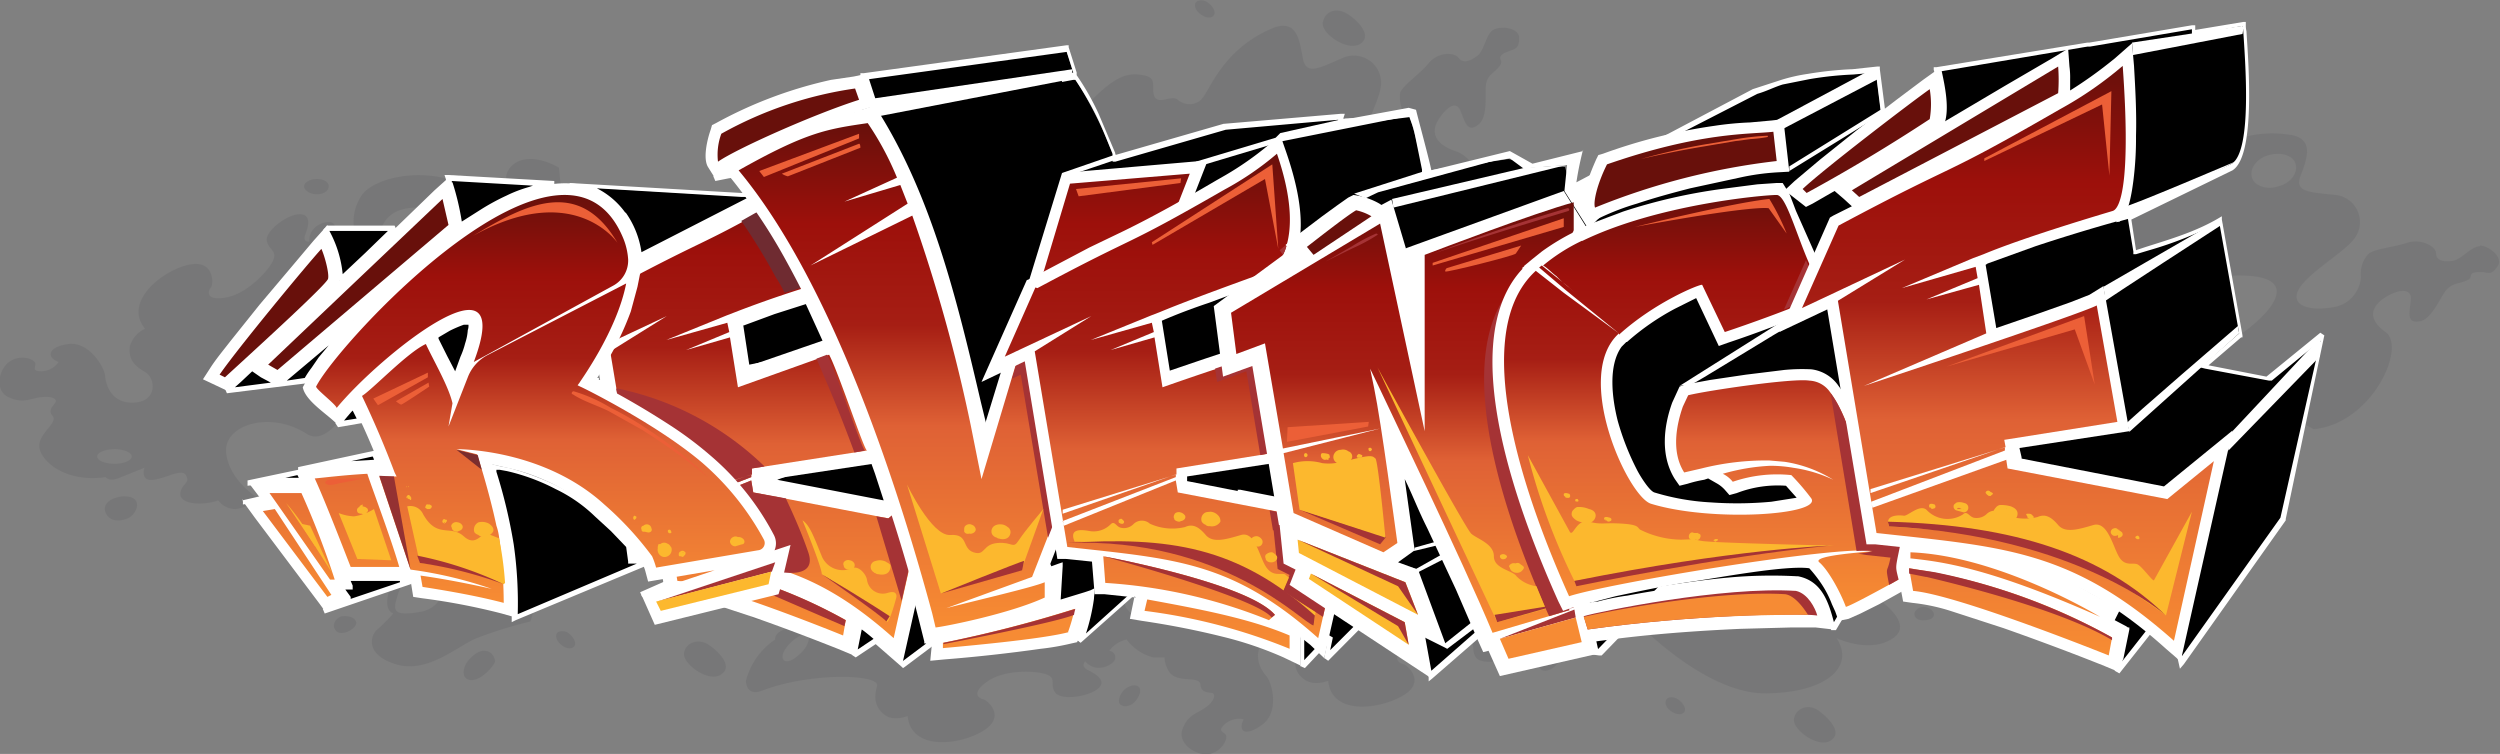 <svg xmlns="http://www.w3.org/2000/svg" xmlns:xlink="http://www.w3.org/1999/xlink" width="375.7" height="113.3"><rect width="100%" height="100%" fill="#808080" stroke="none"/><defs/><defs><linearGradient id="a" x1="174.5" x2="174.5" y1="290.9" y2="218" gradientUnits="userSpaceOnUse"><stop offset="0" stop-color="#f78c33"/><stop offset=".4" stop-color="#df6135"/><stop offset=".6" stop-color="#a61e14"/><stop offset=".8" stop-color="#9d100b"/><stop offset="1" stop-color="#68100b"/></linearGradient><linearGradient id="b" x1="138.4" x2="138.4" y1="285.6" y2="224.3" xlink:href="#a"/><linearGradient id="c" x1="206.2" x2="206.2" y1="289.4" y2="213.5" xlink:href="#a"/><linearGradient id="d" x1="238.3" x2="238.3" y1="292.5" y2="218" xlink:href="#a"/><linearGradient id="e" x1="272" x2="272" y1="290.1" y2="225.4" xlink:href="#a"/><linearGradient id="f" x1="322" x2="322" y1="286.2" y2="224.1" xlink:href="#a"/><linearGradient id="g" x1="363" x2="363" y1="293.5" y2="204.9" xlink:href="#a"/><style>.d,.f,.r,.w,.x,.y{fill-rule:evenodd}.d{fill:#fff}.f,.l{fill:#a53335}.h{fill:#fefefe}.n,.y{fill:#ec5f37}.o,.r{fill:#fcb82e}.x{fill:#f68b34}.w{fill:#68100b}</style></defs><path fill="#777778" d="M85.2 95c-.7-.3-1.8-.2-1.6.8s1.7 2 2.5 1.5 0-1.8-.9-2.3zm196.3-5.5l-26.1 4.6-9.2-.4s10.1 10.6 19.2 10.5 13.4-4 10.6-8.3c0 0 5 2.4 8.5 0s-3-6.4-3-6.4zm-6.4 21.8c1.9-1.2-.3-3.4-1.8-4.5s-3.4-.4-3.7 1.2 3.6 4.5 5.5 3.3zM252 105c-.7-.4-1.8-.3-1.7.7s1.8 2 2.6 1.5 0-1.7-.9-2.2zm-67.4-13.7a8.3 8.3 0 00-.8 1.2l.8-1.2zM51.5 92.6c-.7 0-1.9 1.2-1 2.2s3.4-.5 3-1.4-1.6-.8-2-.8zm26.1-68.2c-2.6 1.6-1.4 4.1-.1 5.1s-2.3.3-8.6-2.1-13.3-.4-14.7 2.2a7 7 0 00-1 4.7 4.6 4.6 0 01-3 .7 1.1 1.1 0 00-.1-1.4c-.7-.7-3.8.2-3.6 2.7 0 0-1.1.2-.6-1.1s.9-3.1-1-3-5.1 2.6-4.8 4 1.5 1.4 1 2.8-3.8 5.1-7.1 5.7-2.7-1.1-2.3-1.5.6-4.3-3.4-3.4-9.8 5.6-6.5 9.6a4.2 4.2 0 00-2.3 2.7c-.2 1.9.7 2.9 2.3 3.8s1.9 4.4-1.6 4.6-4.3-2.7-4.4-4-2.4-5.2-5.5-4.8-3.4 2-1.5 2.7a3.2 3.2 0 01-2.5 1.4c-1.6 0-.9-.6-1-1.2s-2.1-1.4-3.8-.3-2.4 4.4-.2 5.4 3.1.2 4.8 0 2.3.2 2.3.6-1.4 1.2-.5 2.2-2.1 2.6-2 4.6 3.7 5.5 10 4.6c0 0 .4.7 1.8.2l4-1.6s-.7 2.1 1.4 1.8 4.3-1.8 4.9-.6-.8 1.2-.9 2.7 3.1 1.9 5.7 1a3.2 3.2 0 002.6 1.3A7.7 7.7 0 0039 75s-4.4-2.5-5-6.8 6.5-6.6 12.1-3S59 46.7 59 46.7l9.7-5.9-11.8-2.4s-1.3-1.3.8-4.9 8-1.9 8-1.9c-3.4.9-3 3.2-1.3 4.3s5.2 1.6 5.2 1.6v2.7l15-9.1-.6-5.9s-3.7-2.3-6.4-.8zM204.4 6.6c1.9-1.2-.3-3.5-1.9-4.5s-3.3-.5-3.7 1.2 3.7 4.5 5.6 3.3zM372.7 37c-1.3 0-2.8 2-4.1 2.2s-2.5 0-2.5-1.1-2.3-2.3-4.4-1.6-5.2.9-5.9 1.8a4.4 4.4 0 00-1 3.3 4.9 4.9 0 01-4.4 4.6c-3.6.6-6.3-.4-4.9-2.8s6.5-5.3 8.2-7.4a4.1 4.1 0 00-2.7-6.7c-3.8-.4-6.2-.4-5.3-2.8s2.2-5.5-1.3-6.2a17 17 0 00-10 1.3c-3 1.3-4.4 2.7-5.5 2.6a2.6 2.6 0 01-2.6-1.8c-.4-1.1-2.9-.7-2.7-2.1s1.8-2.2.1-3.6-3.7-2.3-10.4-.2c0 0 2.2-2.2 0-4.3s-10.3-2.8-19 3 25.2 25.4 34.7 31.2v-.5c0-2.5 3.3-4.5 7.5-4.5 13.4 0-.3 10.7-7.8 13.1l19 10c8.7-.8 14-12.3 10.8-14.6s-1.7-4.2.1-5.3 3.9-1.4 3.7.5-.7 3.5 1.3 3.2 3.3-4.2 4.3-5 1.4-.6 2.7-1.1.1-1.2 1.7-1.3h1c.8.2 1.3.3 2.1-1s-1.5-3-2.7-3zm-30.3-9c-1.8.6-3.7-.1-4-1.4s.7-2.8 2.6-3.3 3.7.1 4 1.4-.7 2.8-2.6 3.3zm-118-23.5c-1.1.6-1.3 3.1-2.4 3.9s-2.1 1.2-2.8.3-3.1-.9-4.5.8-4 3.4-4.3 4.5a5.2 5.2 0 00.8 3.4 4.6 4.6 0 01-1.4 6.1c-2.8 2.3-5.7 2.8-5.7.1s3-7.9 3.4-10.5a4.1 4.1 0 00-5.7-4.4c-3.5 1.5-5.5 2.7-6 .1s-.8-5.8-4.2-4.7a18.1 18.1 0 00-8 6.1c-2 2.7-2.5 4.5-3.5 5.1a2.7 2.7 0 01-3.1-.3c-.9-.8-2.9.8-3.5-.5s.6-2.8-1.7-3.2-4.3-.1-9 5.1a3.1 3.1 0 00-2.2-3.8c-2.9-.8-10.3 2.8-14.9 12.1s34.5 9.5 45.6 9.7l-.3-.4c-1.2-2.1.7-5.6 4.3-7.6s7.5-2.1 8.8.1.2 3.6-1.5 5.4l19.6-4.8s-.5-3.4-3.5-4.4-3.7-2.8-2.6-4.6 2.7-3.2 3.4-1.4 1.1 3.3 2.7 2 .8-5.2 1.2-6.4 1-1.2 1.9-2.3-.6-1.1.7-2l1-.4c.8-.3 1.3-.4 1.3-1.9s-2.7-1.9-3.9-1.2zm-34.9 8.1zM181.2.2c-.6-.3-1.8-.2-1.6.8s1.8 2 2.6 1.5 0-1.8-1-2.3zM18.9 74.6c-1.3-.1-3.5.7-3.1 2.2s2 1.7 3.4 1.1 2.4-3.2-.3-3.3zm28.7-45.4c1 0 1.8-.5 1.8-1.2s-.8-1.1-1.8-1.1-1.9.5-1.9 1.1.9 1.2 1.9 1.2zM17.2 69.7c-1.4 0-2.6-.5-2.6-1.1s1.2-1.1 2.6-1.1 2.6.5 2.6 1.1-1.2 1.1-2.6 1.1zm55.6 28.1c-.7-.1-1.9.7-2.6 1.7s-.9 2.7.7 2.7 3.5-2.4 3.5-2.8-.4-1.6-1.6-1.6zM62.9 92c-4.3.7-3.7-.6-3.1-2.7s2.8-2.7 4-2.8h.9a30.4 30.4 0 00-1.9-2.5l-2-.2s-5.7 1.5-5.6 3.6 3.4 1 3.4 1-1.2 3.1.5 3.8a28.2 28.2 0 01-2.5 2.5c-.8.7-1.9 3.6 2.8 5.1s9.1-2.5 12-3.8a62.6 62.6 0 018.3-2.6l.9-2.8-14.4-3c.8 1.5-.3 4-3.3 4.4zM175 98.8h-1.7a7.3 7.3 0 01-4-2.7 4.5 4.5 0 00-2.6 1.7 1 1 0 01.9 1.1c0 .9-2.8 2.5-4.5.5 0 0-.8.7.4 1.3s2.9 1.6 1.5 2.8-5.5 1.8-6.4.6.2-2.1-1.2-2.7-6.3-.9-9 1-1.1 2.6-.6 2.7 3.5 2.5 0 4.7-10.9 3.1-11.4-2.2c0 0-2.1.9-3.5-.2s-1.6-2.5-1.1-4.3-10-2.1-17.3.7c-2.4.9-2.4-1.4-2.4-1.5a10.7 10.7 0 014.4-6.2s-.2-.8 1.1-1.4l4-1.7s-2-1-.3-2.3 4.2-1.8 3.9-3.1-1.5-.2-2.6-1.2.9-3.6 3.4-4.7a3.4 3.4 0 01.8-2.8 8.5 8.5 0 013.6-1.5s-1.3 4.9 1.4 8.4 9.2 0 10.6-6.5 22.3 4 22.3 4l11-2.7-6.7 10s0 1.9 4 2.9 7.1-4.3 7.1-4.3c-3 1.7-4.3.1-4.1-1.8h-.1c-.7-1.4.1-2.5 1.4-3a14.2 14.2 0 011.4-2l-2-1.9 10.3-2.6a11 11 0 012.1-1.4 3.3 3.3 0 01.9-2.8c1.1-1.1 3.6-1.4 3.6-1.4a10.1 10.1 0 00-.3 4.1h.4l3.8 4.6-.3 1c3 .5 7.2-2.7 8.3-7.8s22.3 4 22.3 4l11-2.7-6.7 10.1s0 1.9 4 2.9 7.1-4.4 7.1-4.4c-3.1 1.8-4.4-.1-4-2.1s2.6-5 2.6-5l-2-1.9 17.1-4.2 3.7 4.6s-1 4.3-3.9 5.1-3.9-1.9-3.7-3.5c0 0-1.8 1.4-4.6 7.5s-9.1 9.7-12 8.9a6.8 6.8 0 01-4-2.7 4.5 4.5 0 00-2.6 1.7 1.2 1.2 0 01.9 1.1c0 1-2.8 2.5-4.5.6 0 0-.8.6.4 1.2s2.9 1.6 1.5 2.8-5.5 1.8-6.3.6.1-2-1.2-2.7-6.4-.9-9.1 1-1.1 2.6-.6 2.7 3.5 2.6 0 4.7-10.8 3.1-11.3-2.2c0 0-2.1.9-3.6-.2s-1.6-2.5-1-4.3-1.9-4.4-4.5-2.1-1.1 4.9-.2 5.9 2 5.4-.6 7.3-3.7 1-2.8-.8a3.2 3.2 0 00-2.8.7c-1.2 1.1-.3 1.1.1 1.6s-.5 2.5-2.4 2.9-4.9-1.5-4.1-3.7 2.1-2.3 3.5-3.3 1.4-1.9 1.1-2.1-1.8.1-1.9-1.3-3.3-.2-4.6-1.8a4.4 4.4 0 01-.8-2.3zm57.1-.3c.7-.8 1.6-1 2.1-.5s.2 1.4-.5 2.1-1.7.9-2.1.5-.3-1.4.5-2.1zm-115.5-6.6c-.9 1-3 2-3.8.6s.2-2.6 1.6-3.1 4 .5 2.2 2.5zm52.3 11.8c.8-.7 1.7-.9 2.2-.5s.2 1.4-.5 2.2-1.7.9-2.2.5-.2-1.4.5-2.2zm-50.1-7.1c-1 1-1.5 2.1-1 2.6s1.6-.1 2.6-1.1 1.4-2.2 1-2.6-1.6.1-2.6 1.1zm170.8-5.3a1.5 1.5 0 00-1.9.8s-.2 1.3 1.7 1.1 1.3-1.6.2-1.9zm-181.3 10.1c2-1.2-.3-3.5-1.8-4.5s-3.4-.4-3.7 1.2 3.6 4.5 5.5 3.3z"/><path fill-rule="evenodd" d="M90.3 57.8h-.2l.2 1.6zm235.5 33.5l-7.6 9.6 1.2-6-2.3-1.3.8-1.5a86.3 86.3 0 00-13.6-6.8h-.6l-.5-16.2-11.7-50.3c.9-2.2.1-5.9-.4-8.2l22.7-3.7 15.8-2.7V5l7.6-1.3c.2 3.6 1.8 19.2-1.8 21.4l-15.5 7.5.9 5.4c4.4-1.4 8.8-2.6 12.9-5l3.1 17.4-5.5 4.8 9.7 1.9 8.2-6.7-6.2 27.7-15.4 21.6-1.9-8.2zm-44-7.5c-2.2 3.7-4.4 7.3-6.3 10.8-.8-3-1.7-6.8-5.4-7.5h-.1c-6.8-.4-13.7.5-20.4 1.5l-9.3 9.6-18.5-2.6-6.9 6.2-1.2-6.2-.6-10-1.1-.4-12.9 13.9.8-3.4-4.3 4.5v-4.3l5.6-5.6 4.8-21.6-9.1 7.4-10.5-2.1a6.1 6.1 0 01-.5 1.2l-24 21.3.3-.9a28.5 28.5 0 001.5-6.7l-5 1.7.3-5.6-1.5.6-9.7-20.7c-3.9-16.2-7.5-34-16.6-48.2l-1 .2h-.6l1.6-.5-1.5-4.8 30.5-4.2 1.2 3.9-2.2.7h.1l2.1-.4a61.9 61.9 0 015.9 11.8v.6l16.6-4.8 17.5-1.5-.2 1 10.4-2a79.6 79.6 0 012.3 9.1l12.8-1.9 3.4.8 5.1.4.8 3.1.2 1.2L263 13.9h.2l.4-.2a66.7 66.7 0 018-1.9c3.5-.6 6.8-.7 10.3-1.1l.8 6.3-2 1.3h1.2l-.3 65.8zM129.1 94.4l8.3-5.4a196 196 0 011.9 7.3h.8v.4l-4.4 3.3-4.1-3.6-3.2 2.2.8-4.1zm-19.7-68l-2 .4 1.5-1 .5.6zm23.9 49l-.4.2-17.6-3.4 15-5.4c1.1 2.8 2 5.7 3 8.6zm-8.5-22.6l-12.5 2.4-1-6.5h.4l9.3-3.2h.3l3.5 7.6zm-25 35.4l-3.4 1.2 3.3-1.6v.4zm-3.2-3.4l-19.2 8.1c.3-7.9-.9-14.5-3.1-22.1a.4.4 0 01-.1-.3.4.4 0 01-.1-.3H74v-.3l2.2.5a29.2 29.2 0 0113.4 6.9l4.7 4.6h.1l.3 2.3 1.6.2.2.3zm-35 2.6l-13 4.4 3.7-1.6-1-1.7 1.2-.2v-.2l-.4-1.2h8.2v.3h1.2zm34.5-48.9c-.4-4.3-3.3-8.7-7.3-10.2l-1.2-.3h-2l25.9 1.5h2.2l-17.6 9zM68.4 56.8L65.6 51l-.3-.4a19 19 0 014.3-2.1 2 2 0 011.1-.2 2.8 2.8 0 010 1.3 13.8 13.8 0 01-1.1 4.1l-.9 2.3v.2l-.3.6zm-22.3.4l-12 1.5 3.7-3.3 1.6.9 1.6.8.9.5.9-.7L53 48.3h.2a97 97 0 00-5 5.9 25.3 25.3 0 00-2.1 3.2zm23-23.2a34.5 34.5 0 00-1.8-7.2l16 .9a20.4 20.4 0 00-7 2.1 43.6 43.6 0 00-7.2 4.2zm-1.8-7.2zM45.5 72.3a30.1 30.1 0 00-6.7.2h-1.6l7.7-1.6.6 1.3zm-.8-1.8l11.6-2.4a8.7 8.7 0 00.7 1.7h-.5v-.3a113 113 0 00-11.7 1zm-8.2 5.1L39 75h.1l-2.6.5zm12.3-41.3h10.5L51 42.1c.5-2.3-1.2-5.7-2.2-7.9zm5.4 28.9l-3.5.6 1.2-1.4 1.2-1.4a22.6 22.6 0 011.1 2.2z"/><path fill="#fff" d="M90.1 58.2zm0 0zm-.1-.1zm-.2-.1zm-.1 0zm-.1-.1zm-.2-.1h-.2l-.4-.2.2-.4h.2V57h.2l.2-.2h.4v.3h.4l.2 1.6.2.8-.8-.4-.7-.4zm236.2 34.4l-7.1 9-.7-.4 1.1-5.7-2-1.1-.3-.2v-.4l.7-1.2a97 97 0 00-6.3-3.4 62.1 62.1 0 00-7-3.1h-.8v-.3l-.4-16.4-11.7-50.3v-.2c.8-2 .1-5.3-.4-7.5a1.3 1.3 0 00-.1-.5v-.4h.4l22.7-3.7h.3l15.4-2.6h.5v.7l7.2-1.2h.4v.4a3.8 3.8 0 00.1 1c.3 4.9 1.4 18.7-2.1 20.9L320.3 33l.7 4.6 1.5-.5c3.8-1.2 7.5-2.3 10.9-4.3l.5-.3v.5l3.1 17.4v.3h-.2l-4.9 4.2 8.7 1.7 8.1-6.6.6.4-5.8 27.6v.2l-15.3 21.6-.6.7-.2-.9-1.7-7.4zm-6.7 7.2l6.6-8.4.5-.6.2.8 1.7 7.4 14.8-20.8 6-26.6-7.3 6h-.4l-9.6-1.8-.8-.2.6-.5 5.3-4.6-3-16.7a56.1 56.1 0 01-10.5 4.2l-2 .6h-.4v-.4l-.9-5.4v-.3h.3l15.4-7.5c3.1-2 2-15.4 1.7-20.2a.7.7 0 01-.1-.5l-7.2 1.3h-.4v-.8L314.1 7h-.4l-21.9 3.7c.5 2.3 1.2 5.7.4 7.9l11.6 50.1.5 15.9h.3c2.4 1 4.8 2 7 3.1l6.7 3.7.3.2-.2.4-.6 1.2 1.7.9.3.2h.2v.3l-.9 4.4zm-81-76.9a47.4 47.4 0 00-1 4.9l26.5-14 4.3-1.4a25.9 25.9 0 014-.9 52.6 52.6 0 016.7-.7l3.7-.4h.4v.4l.8 6.2v.3h-.2l-.8.6h.2v.4l-.3 65.8v.2l-2 3.5-4.3 7.3h-.7a2 2 0 01-.1-.5c-.8-2.8-1.7-6.1-4.9-6.8h-.1a86.9 86.9 0 00-10.2.3c-3.4.3-6.7.8-10 1.3l-9.2 9.5h-.4L222.1 96l-6.9 6-.5.4v-.6l-1.2-6.3-.9-8.4-.6-.3-12.4 12.5-.6-.4.4-2-3.3 3.5-.7-.3v-4.3h-.1l.2-.2 5.4-5.5 4.6-20.4-8.2 6.7h-.4l-10.1-2v.2l-.3.7h-.1l-24 21.3-.7-.5.3-.8a22.6 22.6 0 001.4-5.7v-.3h-.3l-4.3 1.7h-.6v-.5l.2-5-.9.3-.3.2-.2-.4-9.5-20.6h-.1l-1-4.5c-3.6-14.8-7.3-30.5-15.4-43.4l-.8.2h-1.7l-.2-.8h1.2l1.2-.4-1.4-4.5V11h.5l30.5-4.2h.3v.3l1.2 3.8v.4a38.6 38.6 0 013.3 5.8l2.5 5.9v.3l16.3-4.7h.1l17.5-1.5h.6l-.2.6v.3l9.8-1.8 1.1.3c.3 1.3 2 7.5 2.3 9.1l11.8-2.9 3.4 1.9 7.6-1.9m-8.7 2.8l-2.3-1.7-13.2 2.2v-.5l-1-4.9c-.3-1.5-.5-1.9-.9-3l-10.3 1.3-.6.2.2-.7V18l-16.9 1.5-16.6 4.8h-.4v-1.2c-.8-1.9-1.5-3.8-2.4-5.6a45.7 45.7 0 00-3.2-5.5h-.3l-1.6.3h-.1l-.2-.8h.1l1.7-.6h.1l-1-3.1-29.7 4.1 1.4 4.3v.4h-.1c8.2 13 12 28.8 15.5 43.8l1.1 4.5 9.5 20.2 1.1-.4.6-.2v.6l-.3 5L163 89l.9-.3.6-.3v.7a5.5 5.5 0 00-.1.9 30.2 30.2 0 01-1.2 5.2L185.6 75l.2-.5.2-.6v-.3h.4l10.2 2 9-7.2.6.4-4.8 21.6v.2l-5.4 5.5v3.1l3.6-3.8.7.4-.4 1.9 11.5-11.5.2-.2h.2l1.1.4h.3v.3l.9 8.6 1 5.5 6.5-5.7h.3l18.2 2.5 9.2-9.5h.3c3.3-.5 6.7-1 10.1-1.3a71.1 71.1 0 0110.3-.2h.2c3.6.7 4.6 3.9 5.4 6.9l3.8-6.5 2-3.4.3-65.3h-.8l-12 7.4V25l13.7-8.5-.7-5.6-3.4.3a51.1 51.1 0 00-6.6.7l-4 .8c-1.3.4-2.4 1-3.8 1.4L253 19.8l-14.3 14.6-3.6-5.7.4-3.9-6.2.5M128.9 94l8.3-5.3.4-.3.2.5 1 3.7.8 3.2h.9v1.1h-.1l-4.4 3.3-.3.2-.2-.2-3.9-3.4-3 2-.6-.4.8-4.1v-.2zm8.3-4.3l-7.7 4.9-.6 3 2.4-1.6.2-.2.3.2 3.8 3.4 3.6-2.7h-.3v-.3l-.9-3.6-.8-3.1zm-27.7-62.9l-2 .4-.3-.7 1.5-1.1.3-.2.2.3.5.7.5.5zm24 49h-.7l-17.6-3.4v-.8l15-5.4h.4v.3l1.5 4.3 1.5 4.4v.3l-.3.2zm-16.7-3.7l16 3.1-1.3-4-1.4-3.9-13.3 4.8zm8.1-18.9l-12.5 2.4h-.4v-.4l-1-6.5v-.4h.7l4.7-1.7a42.6 42.6 0 014.7-1.5h.6v.3a31.4 31.4 0 011.8 3.7l1.8 3.8.2.5zm-12.3 1.6l11.6-2.3-1.5-3.3-1.6-3.5-4.7 1.5-4.6 1.7h-.1l.9 5.9zM99.9 88.6l-3.4 1.1-.3-.7 3.4-1.5.4-.3v1.3zm-3.2-3.4l-19.2 8-.6.3v-.7a65.2 65.2 0 00-.6-11 77.2 77.2 0 00-2.5-10.9v-.4h-.1l-.2-.7h.6l1.2.3 1.1.2a39.8 39.8 0 017.5 2.8 27.6 27.6 0 016.1 4.2l2.4 2.3 2.3 2.4v.2l.4 1.9 1.2.2h.3l.1.2h.1l.1.1.2.4-.4.2zm-18.9 7.1l17.9-7.6h-1.3v-.3l-.3-2.2-2.3-2.4-2.4-2.2a22.3 22.3 0 00-5.9-4.1 30.4 30.4 0 00-7.3-2.7l-1.1-.2h-.5v.3a78 78 0 012.6 10.9 62.3 62.3 0 01.6 10.7zm-16.1-4.5l-12.9 4.4-.3-.7 3.2-1.5-.8-1.3-.3-.4.6-.2h.8v-.3l-.2-.7v-.5h9v.3H62v.7zm-9 2.2l7.4-2.5v-.2h-7.4l.3.7v.6h-1.1l.8 1.1zm43-51.5a12.3 12.3 0 00-2.3-6.1 10.5 10.5 0 00-4.8-3.8l-.5-.2h-.6l-.2-.1h-1.7v-.8l25.8 1.5h2.4v.7l-17.6 9-.6.3v-.6zM94 31.9a13.6 13.6 0 012.4 6l16.2-8.3h-1.1l-21.8-1.3A11.8 11.8 0 0194 32zm-7.6-3.8zm-18 29.1h-.2V57h-.1l-1.5-3.1-1.3-2.6-.2-.5-.2-.3.3-.2 2.1-1.2a10.9 10.9 0 012.3-.9l.7-.2h.8a1.4 1.4 0 01.2.7 1.7 1.7 0 01-.1.8 7.8 7.8 0 01-.4 2.2l-.7 2.1-.9 2.3h-.1l-.2.6v.3zm-1.2-3.7l1.2 2.3.8-2.2a11.8 11.8 0 00.7-2 7.9 7.9 0 00.4-2 1.9 1.9 0 00.1-.8h-.7a18.9 18.9 0 00-2.1.9l-1.7 1v.2l1.3 2.6zm-21.1 4.1l-12 1.5-.3-.7 1.9-1.6 1.8-1.7h.5l1.6 1 1.5.8.8.3.6-.5 7.6-6.4 2.6-2.2h1.4l-.6.7-2.5 2.8a31.5 31.5 0 00-2.4 3l-1.2 1.5-1 1.6v.2zm-10.8.6l5.4-.7-1.5-.8-1.3-.9-1.7 1.6-.9.8zm7.8-1l2.7-.4a13 13 0 011-1.5l1.1-1.6 1.5-1.8-6.3 5.3zM68.7 34a34 34 0 00-1.5-6.3 4.5 4.5 0 01-.2-.8l-.2-.6h.6l15.9.9v.7l-3.5.8-3.4 1.3-3.6 2-3.4 2.3-.6.4V34zm-.7-6.6a39 39 0 011.4 5.9l3-1.9a33.5 33.5 0 013.7-2 19.9 19.9 0 013.4-1.3l.6-.2-12.2-.7v.2zM45.5 72.7a24.2 24.2 0 00-6 .1h-.7l-1.6.2v-.8l7.6-1.6v-.4l11.6-2.5h.3l.2.3a2 2 0 00.3.8 4.6 4.6 0 01.3.9l.3.6h-1.4V70l-5.5.3-5.3.7.6 1.2.3.7zm-2.6-.9h2l-.2-.4-1.8.4zM56 68.6l-3.2.7 3.4-.2a1.7 1.7 0 00-.2-.5zm-19.6 6.6l2.6-.6h.2l.2.2.4.5h-.6l-2.6.5h-.1V75zm12.8-41.3h10.1l.3.7h-.1l-4.1 3.9-4.1 3.9-.6-.4c.4-2-1-4.9-1.9-7l-.2-.5.6-.7zm9.1.8h-8.8a17 17 0 012 6.5l3.4-3.2 3.4-3.3zm-4 28.9l-3.5.6-.4-.6 1.2-1.5.6-.7.7-.7.3-.4.3.5a11.7 11.7 0 01.5 1.1l.6 1.2.2.4zm-2.6-.4l1.9-.3-.3-.6-.3-.6-.2.2-.6.7-.5.6z"/><path d="M109.4 84.9h.5a74.7 74.7 0 0117.8 7.2l.7.4-.9 4.4-1.3-.5a280.2 280.2 0 00-19.6-7l-2.8-.7-2-.4h-.9l-.8-4.6-3.6-.4h-.9l-5-29.9-5.7 2.6 6-13.5.4-.2 8.9-4.6 5.1-2.5c4.8-2.3 9.4-5 14-7.6l1.4-.9a46.2 46.2 0 006.4-4.5l1.2-1 .5 1.5c1.6 4.5 2.7 9.8 1.4 14.5a15 15 0 01-1.6 3.4l3.9.4-5.5 1.5h-.2l-3.4 1-6.2 2-6.6 2.3-.5.2 1.4 8.7 5.7-1.8 4.2-1.4 1.5-.6 2.3-.3a12.2 12.2 0 011.7 2.9l1.5 4 1.6 4.9.5 1.8.1.2h.3l.4 2.2-17.4 2.6.3 1.7 19 3.7 8-6.5L135 98l-1.4-1.3a45 45 0 00-17.2-10.2 54.7 54.7 0 00-7-1.6z" class="d"/><path d="M129.1 94.4l-.8 4.1-2.4-1c-4.3-1.7-8.5-3.3-12.8-4.8l-6.7-2.2-2.8-.7a6.3 6.3 0 00-1.9-.3l-1.7-.2-.8-4.6-2.8-.3-1.7-.2-4.9-29.4-7 3.3 7.3-16.5.7-.3 8.9-4.7 5.2-2.5a267 267 0 0013.9-7.5l1.4-.9a43.7 43.7 0 006.2-4.4l2.4-2 1 3a26 26 0 011.4 15.1 20.4 20.4 0 01-.9 2.2l7.9.8-10.9 3h-.3l-3.3 1-6.2 2-6.2 2.2 1 6.5 11.3-3.9 1.8-.7.9 1.7 1.2 3 1.6 4.2 1.7 4.7.4 1.1h.6l.7 4.3-17.2 2.6 17.6 3.4 10-8.2-7.3 32.5-2.7-2.4c-1.3-1.1-2.5-2.2-3.8-3.1z" class="d"/><path fill="url(#a)" fill-rule="evenodd" d="M153 238.2l-4.6 10.4 13-6.1-8.5 5.3 4.9 29.4c16.1 1.8 24.7 2.1 37.7 13.7l5.1-22.8-5.9 4.8-20.3-3.9-.3-1.8-16.8 6.8-.2-.7 17-6.6v-.4l-17 5.9v-.6l17.1-5.3v-.9l17.3-2.7c-.4.1-4.3-11.8-5.7-14.4l-13.7 4.9-1.2-7.5-6.6 1.9 6.5-2.7-.3-1.4-9.2 2.6 9.1-3.7 1.3-.5a171.6 171.6 0 0116.4-5.4c-.8.2 6.2-3.9 1.2-18.4a44.7 44.7 0 01-7.9 5.4c-16 9.2-12 6.2-28.1 14.8zm9.5 41.2a75.6 75.6 0 0125.8 8.8l-.4 2.3s-19.1-7.8-24.9-8.2l-.5-2.9z" transform="translate(-61.2 -195)"/><path d="M106.8 85.4l20.1 8.7.2-.9a75.6 75.6 0 00-20.3-7.8z" class="f"/><path fill="#6f2b31" fill-rule="evenodd" d="M117.9 44l8.7-2.6c-.8.2 6.2-3.9 1.2-18.4a44.7 44.7 0 01-7.9 5.4l-8.5 4.8a91.9 91.9 0 015.2 8.5 17.1 17.1 0 011.3 2.3z"/><path d="M128.4 68l1.6-.3c-.4.1-4.3-11.8-5.7-14.4l-1.6.6 1.2 2.8c1.6 3.7 3.1 7.5 4.5 11.3zM135.5 90.3l3.9-17.2-5.9 4.8-1.8-.3 3.8 12.7zM92.6 58.4l3.6 21.1a22.9 22.9 0 00.8 2.8c10.8 1.1 12.8-.2 20.5 3.7 4 .5 4.6-1.1 4-2.9s-1.6-4.3-2.8-6.9l-.6-1.3-4.9-.9-.3-1.8L96.1 79l-.2-.7 17-6.6v-.4l-17 5.9v-.6l17.1-5.3v-.9l1.9-.3a44.7 44.7 0 00-22-11.7z" class="f"/><path d="M42.7 54.6h.9l3.1-4.8-.5-.6-3.5 5.4zM42.1 52.5h.5l1.5-2.3c0-.1-.2-.4-.4-.4a27.1 27.1 0 00-1.6 2.7zM58.7 44.9c.3 0 .7-.1.7-.4s-.2-.3-.4-.3a.5.5 0 00-.4.2.4.4 0 00.4.6c.4 0 .5-.4.5-.7s-.1-.3-.2-.3a.8.8 0 00-.7.8c0 .1.1.2.3.2a1 1 0 00.7-.2v-.2h.1c.1-.2 0-.3-.1-.4a.6.6 0 00-.9 0 1.8 1.8 0 00-.4.9c0 .3.3.4.5.4a1.4 1.4 0 001-.8c.2-.6-.6-.9-1-.5a.4.4 0 00.3.6h.1v-.2h-.4a.8.8 0 00.4.4.4.4 0 01.1-.3h-.1v-.1h-.3l.2.3c0-.2.1-.3.2-.3l-.2-.2v.2h-.2l-.2.2c-.1 0-.1.1 0 .1zM60.9 43.5h.1l.2-.3c0-.1 0-.3-.2-.3a.2.2 0 00-.4.1c-.1.2.2.4.4.3h-.4V43c-.1.1-.2.3-.1.4 0 .2.2.3.3.2z" class="h"/><path d="M56.5 69.8h.5c-1.2-3-2.5-6-3.9-8.8l-1.2 1.4-1.2 1.4c-1.4-1.5-4.8-3.5-5.2-5.6l.5-.9a37.8 37.8 0 012.2-3.3l3.9-4.7 1.1-1.2-5.7 4.9-4.7 3.9-.9.7-.9-.5-1.6-.8-1.6-.9-2.8 2.5-.9.8-3.6-1.7 1.1-1.7c.9-1.4 2-2.7 3-4l4.4-5.5 4.9-5.8 3.2-3.8 1.7-1.9 1.1 2.4c.6 1.2 1.4 4.1 1.1 5.5l8.3-7.8 6-5.8 2-1.8.9 2.6.4 1.8a20.5 20.5 0 01.5 2.4v.4a43.6 43.6 0 017.2-4.2c3.8-1.8 8.4-3.1 12.5-1.6a11.5 11.5 0 016.5 7 9.5 9.5 0 01.8 3.7v.9l.4-.2-.7 3.5-1 3.7a44.4 44.4 0 01-4 8.2 17.6 17.6 0 01-1.4 2.3l2.9 1.6q4.6 2.5 9 5.4a54.7 54.7 0 015.4 4.1 40.1 40.1 0 019.6 12 2.7 2.7 0 01.1 2.3l2.4-.8-.7 3-.8 3.4-.3 1-18.6 4.6-2-4.5 11-3.7-10 1.7-.4-1.5a4.3 4.3 0 00-.5-1.2 20.1 20.1 0 00-2.2-2.9 102 102 0 00-4.7-4.6 29.2 29.2 0 00-13.4-6.9l-2.2-.5c1 3.4 1.9 7 2.7 10.4l.4 3.6a51.7 51.7 0 01.4 6.8v2.2l-2.1-.6a97.7 97.7 0 00-12-2.3l-1.3-.2-.4-2.5h-1.2v-.3h-8.2l.4 1.4-1.2.2 1 1.7-3.7 1.6-.8-1.1-9.7-12.9-1.6-2.2 2.6-.5-1.9-2.5 3.1-.3h5.2l-.8-1.8 2.3-.3a73.8 73.8 0 018.1-.7h1.3v.3zM68.7 56l.9-2.3a13.8 13.8 0 001.1-4.1 2.8 2.8 0 000-1.3 2 2 0 00-1.1.2 9.9 9.9 0 00-2.8 1.2l-1.5.9.3.4c.6 1.5 1.4 2.8 2.1 4.2l.7 1.6.3-.6V56z" class="d"/><path fill="none" d="M39.5 14.5h75.7v76.2H39.5z"/><path fill="url(#b)" fill-rule="evenodd" d="M110.4 284.7l-9.7-12.9 1.8-.3 8.5 12.9-.6.3zm.4-2.6l-7.9-11.3-1.2-1.7h4.8a125.2 125.2 0 015 13zm1-25.8c-.2-.6-3-2.7-3.1-3.2 3.4-6.7 37.5-43.6 46.2-22.2a10.1 10.1 0 01.7 3.1 4.3 4.3 0 01-2.2 3.9l-21 11.5c6.7-17.7-14.2-.9-20.6 6.9zm9.4 23.9h-7.3c-.6-1.5-3.7-9.6-5.4-13.3 1.2-.1 4.3-.5 7.9-.7.5 1.6 3.5 9.5 4.8 14zm15.7 5.4c-3.8-1-8.3-1.8-12.2-2.4l-.3-1.7c5.1.7 10.7 2 10.7 2a61.8 61.8 0 00-12.2-2.9l-4.7-14h2.6l-.3-.6a147 147 0 00-4.9-11.5c1.5-.9 6.9-6.6 9.6-7.8 1.1 2.4 3.4 6.3 4 8.9l-.6 3.5 2.9-7.4a6.3 6.3 0 012.9-3.3l20.9-10.8c-1.4 7.2-7 14.8-7 14.9l-.3.4.4.2c.1 0 11.5 5.6 18.4 11.5a41 41 0 019.2 11.5 1.1 1.1 0 01-.9 1.6l-15.3 2.6a12 12 0 00-.6-1.7 48.7 48.7 0 00-7.2-7.8c-9-8.2-21.4-8.3-22.2-8.3l3.2.8h-.1s1.7 5.1 2.9 10.7a8.5 8.5 0 01.4 1.7 76.1 76.1 0 01.7 9.8z" transform="translate(-61.2 -195)"/><path fill="#7a2d2e" d="M68.6 67.6l3.8 3-.6-2.2-3.2-.8z"/><path d="M98.8 90.4l17.2-4.5.5-1.4-17.7 5.9z" class="l"/><path fill="#943132" d="M59.2 71.6l2.5 14L57 71.5l2.2.1z"/><path d="M54.8 71.9a52.4 52.4 0 00-5.6.2l-.3.3a.2.2 0 00.1.3c.5.4 1.6 0 2.1-.1l3.7-.7c.1 0 0-.1 0-.1zM86 59.2c1.6 1.1 3.7 1.7 5.5 2.6l5 2.8a101.3 101.3 0 0110 7.2 62.7 62.7 0 00-9.5-7.5 44 44 0 00-5.2-3 23.4 23.4 0 00-5.6-2.5.3.3 0 00-.2.5zM64.3 56l-8.2 3.9.7 1 7.5-4.2V56zM59.5 60.3s.6.5.8.5 4.2-2.7 4.2-2.7l-.1-.6-4.9 2.8z" class="n"/><path d="M63.1 84.6a45.9 45.9 0 0112.6 3.2l.2-.2a51.3 51.3 0 00-.9-6.7l-1.5-.6c-1.1-.7-1.8 2.1-3.8.3s-4 .4-6.1-3.3a2.1 2.1 0 00-2.4-1.2l1.9 8.5zM50.9 77.1a7 7 0 002.3.5 7.8 7.8 0 003-1.1l2.6 7.7-5.1-.2-2.8-6.9zM49.9 86.1l-4.7-7.4 1.4.3 3.3 7.1z" class="o"/><path d="M68.1 79a.5.5 0 00.5.8c.5.1 1.1-.3.9-.8a.9.9 0 00-.7-.5.8.8 0 00-.9.3.4.4 0 000 .5.5.5 0 00.1.3.8.8 0 00.7.3.3.3 0 00.3-.3.2.2 0 000-.3.5.5 0 00-.4-.2.4.4 0 01-.1.3h.3a.3.3 0 00-.1-.2V79h-.1a.3.3 0 00-.5-.2zM66.9 78.2c-.1-.1-.3 0-.4.1a.4.4 0 00.1.3h.3l.2-.3-.3-.3a.3.3 0 00-.3.3c-.1.2.1.3.3.2h.2l.1-.1a.2.2 0 000-.3h-.4c-.2.1.1.5.3.3h-.1a.1.1 0 01-.1-.1l.1.2a.3.3 0 00-.1.2h-.1v-.2l.2-.2a.1.1 0 00.1.1.1.1 0 01-.1-.1v.3h.1a.4.4 0 00-.1-.3zM73.4 80.2h-.1l.2.1.3-.2a.3.3 0 00-.1-.2c-.1-.3-.5-.1-.4.2l.2-.2c-.1-.3-.6 0-.4.2.1.2.2.2.3.1zM53.9 76.8c.2.3.5.1.8.1s.3-.5 0-.6-.5-.2-.7 0a.5.5 0 00-.3.6.7.7 0 00.6.3.9.9 0 00.7-.3.4.4 0 00-.1-.7H54a.5.5 0 00-.3.7c.1.3.5.3.8.3a1 1 0 00.8-.4.6.6 0 00-.1-.4c-.3-.2-.6-.4-.9-.2a.2.2 0 00-.1.4h.3l.1.1.3.2h.1l-.3-.5h-.5v.4h.3v-.6c-.1.1-.2.3-.3.2h.3v-.6l-.4.2a.4.4 0 00-.1.3z" class="o"/><path d="M54.9 76.8l-.2.2.2.3c.1.1.2-.1.2-.2s-.2-.3-.4-.2 0 .4.2.3h.1c.2-.1.1-.3-.1-.3a.4.4 0 00-.5.3l.1.1h.4V77h-.1l.1.3h-.1l.2-.2c.1 0 0-.1 0-.1zM61.8 74.8l-.2-.3a.3.3 0 00-.4 0c-.1.1-.2.3 0 .4s.2.1.4-.1a.2.2 0 000-.3c-.2-.2-.4-.1-.4.1s.1.3.3.3.3-.1.2-.3h-.1c-.1 0-.1 0 0 .1l-.3.2a.1.1 0 01-.1-.1v-.2h.3l-.1.4h.2c-.1.1-.1 0 0 .1s.2 0 .2-.1zM61.4 73.2h-.2c-.1-.1-.1-.1-.2 0h.3l.1-.2zM43 75.6l4.3 6.4c0 .1.1 0 .1 0a34.7 34.7 0 00-4.4-6.4zM98.6 90.4l17.3-4.5-.4 1.9-16.2 4-.7-1.4z" class="o"/><path d="M75.7 87.8a61.4 61.4 0 00-12.6-3.2l-.4-1.1a55.8 55.8 0 0113 4.3z" class="l"/><path d="M100.3 82.8h-.4l-.2.2a.5.5 0 00.8.2c.2-.4-.2-.9-.6-.6s-.2.4-.1.5a.4.4 0 00.5.2h.2a.4.4 0 00.1-.3c-.1-.2-.3-.4-.5-.3l-.3.2.1.2h.2-.1v.2h.3zM102.5 83.4l-.2-.1a.1.1 0 000 .2l.3.2a.4.4 0 00.2-.5c-.1-.2-.3-.1-.4.1s-.1.1 0 .1c-.1.1 0 .1 0 .1h.1c0 .1.1 0 .1 0h-.1l.1-.1a.1.1 0 01-.1.1.1.1 0 00.1-.1.1.1 0 00-.1-.1h-.2c0 .1.2.1.2 0zM96.5 79.4a.4.4 0 00.6.2.3.3 0 00.1-.2c-.1-.2-.5-.3-.6-.1s0 .4.2.3h.1a.1.1 0 00.1.1v-.3h-.3l-.2.2z" class="o"/><path d="M98.9 82a.6.6 0 00.3.8 1.1 1.1 0 00.9.3h-.3c.3.3.7.1.9-.2a.8.8 0 00-.4-1.2.9.9 0 00-1.2.2 1.1 1.1 0 00.6 1.8 1.1 1.1 0 001.2-1.4 1 1 0 00-1.7-.1c-.1.3-.1.7.2.8a.7.7 0 00.9-.2.3.3 0 01-.6-.2c0-.1.1-.2.3-.2s.2.2.2.3-.2.4 0 .2h-.4l-.2-.2.3-.7a.5.5 0 01-.6-.2c-.2-.1-.4 0-.4.1zM102.5 82.9h-.3a.5.5 0 00-.2.4.5.5 0 00.8.2.4.4 0 00.2-.5c-.2-.2-.4-.3-.6-.2s-.4.2-.4.5.1.3.2.3.4 0 .4-.2v.1h-.3a1.1 1.1 0 00.1-.5h.2a.1.1 0 01.1.1l.1.2-.3-.4zM110 81.3c0 .3.2.4.5.5a.9.9 0 00.7-.1c.4-.2.3-.6 0-.8s-.6-.4-1-.2a.8.8 0 00-.5.7.8.8 0 00.8.7l1-.3c.4 0 .5-.5.2-.8a1 1 0 00-1.3-.1.4.4 0 00-.2.5c0 .3.4.4.6.3h.2a2.4 2.4 0 00.2-.8h-.8l.4.4-.1.2a1.7 1.7 0 00-.1-.7c.1-.1 0-.1 0-.1h-.3c-.2.1-.3.2-.3.4zM96.6 79.7a1.5 1.5 0 00.7.3c.4.1.8-.2.6-.6a.7.7 0 00-.7-.6.7.7 0 00-.7.6.3.3 0 00.3.5c.4.1.7-.1.7-.4s-.2-.4-.3-.3h.1v.2a.8.8 0 00-.2.5h-.2l.3-.9h-.3c-.2 0-.4 0-.5.2s0 .4.1.5zM95.4 77.5c-.2 0-.3.3-.2.5s.2.1.3 0 .2-.2.1-.3h.1l-.3-.2zM100.6 79.6c-.3 0-.3.3-.1.5.2.1.4 0 .4-.1s-.1-.4-.3-.4zM71.9 80.4c.5.5 1.4 0 1.4-.7a.9.9 0 00-1.5-.5c-.2.3-.3.7 0 .9a1.8 1.8 0 001.4.4c.6-.1 1.1-.6.8-1.2a1.4 1.4 0 00-1.4-.8 1.1 1.1 0 00-1.1 1.3 1.5 1.5 0 002.6.1c.2-.5-.2-.9-.6-1.2a2.2 2.2 0 00-1.6-.2 1.2 1.2 0 00-.6 1.5c.3.4 1.2.7 1.6.2a.5.5 0 000-.8c-.1-.1-.3-.3-.5-.2h-.1v.5c0 .1.1 0 .1 0h.5v-.3c.3-.1.3-.2.1-.2h-.1s-.2-.1-.2 0 .2.6-.1.6a.1.1 0 00.1.1l.2.1-.2-.3h.1v-.4l.2-.3h-.4v.9c-.2.1-.3.1-.5-.1v-.3l.2-.2c.1 0 .5-.2 0-.1a.6.6 0 00-.4 1zM63.9 76.3l.3.2h.3c.2 0 .4-.2.3-.4a.7.7 0 00-.6-.3.2.2 0 00-.2.2.2.2 0 000 .3.5.5 0 00.7.1c.2-.1.3-.4 0-.5a.3.3 0 00-.5.3l.1.2h.1a.9.9 0 00.1-.5l-.3.5h.1a.1.1 0 00.1.1v-.4h-.2c-.1-.1-.3 0-.3.2z" class="o"/><path d="M136.3 25.7l.3.9.5.9h-.1a24.4 24.4 0 011 2.4l.4.9v.4l.2.5a197.2 197.2 0 019.1 33.1L159.6 26l21.9-1.9-24 61.5 1.5-.6-.3 5.6 2.3-.8 2.7-.9-.4 2.8a16 16 0 01-1.1 3.9l-.3.9-.9.2a36.9 36.9 0 01-4.6.8 238 238 0 01-14.5 1.6l-2.1.2.3-3.1h-.8l-.6-2.5-.3-1.1a286 286 0 00-12.9-38.2c-2.2-5.1-4.6-10.2-7.3-15.1a82.7 82.7 0 00-8.5-12.7l-.8-.9-1.5 1-1-1.6c-.8-1.3-.1-4.2.4-5.6l.2-.7.6-.3a64.8 64.8 0 0117.3-6.5l3.4-.5 1.4-.3 1.5 4.8-1.6.5-1.2.4 1.8-.2 1-.2.7.9a64.7 64.7 0 014.4 8.2z" class="d"/><path fill="url(#c)" fill-rule="evenodd" d="M172.2 220.6c14.5 17.4 24.4 49.2 29.1 66.6l.5 2.1c1.7-.2 11.2-2.1 16.4-4.5v-2.3c-1.9.8-10.2 2.7-14.8 3.9l12.9-4.7 23.7-60.6-18 1.5-13.3 44.4-1.6-8a243.8 243.8 0 00-8.8-31.6l-15.3 7.5 14.6-9.3-1.1-2.8-8.4 2.5 7.9-3.6a44.4 44.4 0 00-4.4-8.2c-6.1.9-9.1 1.3-19.4 7.1z" transform="translate(-61.2 -195)"/><path d="M157.5 80.8l18.9-48.4c-2.7 1.5-5.3 3-8.1 4.3l-5.1 2.5-6.8 3.5-4.3 14.2 1.3-.6 4.1 24.5z" class="f"/><path d="M170.7 89.8l-4.7-.5h-1.5l-.4-4.9-3.9-.4h-1.3L154 54.3l-6.5 3.1 6.8-15.3.5-.2 8.9-4.7 5.2-2.5c4.7-2.3 9.3-4.9 13.9-7.6l1.4-.8a47.2 47.2 0 006.3-4.4l1.9-1.6.8 2.3c1.5 4.3 3.1 10.3 1.8 14.9a7.1 7.1 0 01-2.9 4.4h-.7l-.6.2-2.1.8-7 2.6c-2.4.8-4.8 1.7-7.1 2.7l1.2 7.5 5.3-1.8 4.2-1.4 3-.8 1.7-.4 2.7 18.1-14.3 2.2v.7l18.3 3.6 9.2-7.5-6.9 30.5-2.1-2-1.5-1.2v4.3l-2.5-1.2a54.1 54.1 0 00-9.1-3.1c-4-1-8.1-1.8-12.2-2.4l-1.8-.3.7-3.4z" class="d"/><path fill="url(#d)" fill-rule="evenodd" d="M216.8 238.2l-4.6 10.4 13-6.1-8.5 5.3 4.9 29.4c16.1 1.8 24.7 2.1 37.7 13.7l5.1-22.8-5.9 4.8-20.3-3.9-.3-1.8-16.8 6.8-.2-.7 17-6.6v-.4l-17 5.9v-.6l17.1-5.3v-.9l14.3-2.3-2.2-14.5c-2.3.4-14.2 4.6-14.2 4.6l-1.2-7.5-6.6 1.9 6.5-2.7-.3-1.4-9.2 2.6 9.1-3.7 1.3-.5c5.5-2.3 17.7-6.6 17-6.4s5.6-2.9.6-17.4a44.7 44.7 0 01-7.9 5.4c-16 9.2-12 6.2-28.1 14.8zm16.9 46.9c7.6 1.4 15.2 2.8 21.3 5.4v2a85.8 85.8 0 00-21.8-5.7l.4-1.7zm-6.7-6.5s21.7 4 25.8 8.8l-.9.8a78.5 78.5 0 00-24.6-5.6l-.3-4z" transform="translate(-61.2 -195)"/><path d="M165.8 83.6c4.1 1.1 23.3 6.5 25.3 9.2l.5-.4c-4.1-4.8-25.8-8.8-25.8-8.8zM198.8 92.8l4.4-19.7-5.9 4.8-6.5-1.2.5 3h.1l.6 5.8 1.8.9-1 2.4 6 3.9zm-9.4-24.4l1.4-.3-2.2-14.5c-.9.2-3.4.9-6 1.8l.3 2 4.4-1.6 2.1 12.6zm0-27.4l1.6-.6a4.9 4.9 0 001.6-1.7h-.1l-3.1 2.3zm3.4-2.7a5.9 5.9 0 00.6-1.6l-1.1.9.5.7z" class="f"/><path d="M161.5 81.4s18.1.1 25.4 4.9a83.2 83.2 0 0110.5 7.7l.3-2-4.9-3.1.9-2.1-.6-.5c-.7-.2-1.9.4-2.9-1.2s-1.6-5.3-3.7-4.7-4.2 1.3-5.3 0-2-1.7-3.1-1.2a8.1 8.1 0 01-5.3-.5 1.8 1.8 0 00-2.5.1 2 2 0 01-1.9.5c-.7-.2-.9-1.1-1.5-.5a3.6 3.6 0 01-3.2 1c-1.6-.3-3-.2-2.2 1.6z" class="r"/><path d="M211.3 37.3l23.7-8.6 4 6.4-.2.5a43.6 43.6 0 00-3.8 15.1 89.9 89.9 0 001 19.4c.9 7.1 2.2 14 3 21.1l.2 2 1.1 5-14.9 3.4-1.7-3.8-.8.2-.9-2-3.2-7.4-4.3-9.2c-1.5-3-2.2-5-3.4-7.4l1.3 9.3.2 1.4-2.5 1.8 3 1.1 4.4 11.9-3.8-1.9 1.2 6.2-21.1-13.9.9-2.3-1.8-.9-.6-5.8h-.1l-4-23.9-4.4 1.6-.4-3-.8-6.1-.2-1.5 11-8.1.9.2-1.1-1.3 1.8-1.5 3.7-2.8 2.2-1.6 1.7-1.2.8-.4a10.6 10.6 0 013.9 1.3l.3.2 1.5-.8 2.2 7.4" class="d"/><path fill="url(#e)" fill-rule="evenodd" d="M297.7 286.5l-12.2 3.6c-4.2-10.2-17-36.7-17.1-37l-1.3-2.7.6 2.9c1.1 5.3 3.2 21.2 3.5 23.3l-2.1 1.4-13.5-5.9-1.5-9 14.5-3.7-14.6 3-2.7-15.8-4.3 1.6-.8-6.2 22.4-13.4 6.7 31.2v-26.5c2.1-.8 16.5-6.3 22.4-7.9v4.2c-8.1 18.1-2.2 36.5 0 56.9z" transform="translate(-61.2 -195)"/><path d="M236.5 91.5l-3.7 1.1c-5.4-12-15.7-38.4-5.3-49.7h-.1l.4-.4h-.1l1.2-.9.5-.5 1-.8a37.6 37.6 0 015-3.1c-6.4 17.3-.9 34.8 1.1 54.2z" class="f"/><path d="M228.8 40.3h-.1l.4-.3h-.1l1.2-1 .5-.4 1-.8a34 34 0 015.2-3.1l1.7-.9 5.3-2a83.5 83.5 0 0114.8-3.4l5.4-.7 2.9-.2h.9l.5.8a5.4 5.4 0 01.7 1.3l.8 2.1 2.4 5.4a23.6 23.6 0 003.5 5.7l1.7 1.8-2.3 1-3 1.2c-4.1 1.7-8.3 3.3-12.5 4.7l-1.4.5-3.4-7.2-.4.2-2.8 1.4a36.9 36.9 0 00-7.2 5h-.1l-.7.7c-2.1 2.9-1.4 7.9-.6 11.1a39.2 39.2 0 002.9 7.4c.4.8 1.8 3.1 2.6 3.4a35.3 35.3 0 008.5 1.5 55.3 55.3 0 009.1-.1l3.8-.6-1.6-1.8a17.1 17.1 0 00-7.4 1.1l-1.1.3-.7-.8a4.8 4.8 0 00-1.1-.9l-1.4-.8-.6.2a18.3 18.3 0 00-2.5.6l-1.2.3-.7-1c-2.2-3.5-1.7-7.9-.4-11.5l1.1-2.4.8-.3 3.8-.7 5.4-.8 5.7-.7a28.1 28.1 0 014.1-.1 5.8 5.8 0 014.1 2.5 21.3 21.3 0 011.6 2.5l2.3 3.9a53 53 0 006.8 8.8 30 30 0 009.2 6.6l3.2 1.3-3 1.8-6.3 3.6-7.7 4.3-2.8 1.4-1.8.8-1.5.3-.5-1.4-.5-1.1a15.1 15.1 0 00-1.6-3.1 20.3 20.3 0 00-1.8-2.3c-3.5-.5-14.1 1.5-17.6 2s-7.7 1.4-11.5 2.2l-6.5 1.7-1.4.5-.7-1.4c-5.3-11.8-16-38.7-5.4-50zm8.7 56.2l-1.7-5 1.7-.5a11 11 0 012.6-.6 35.8 35.8 0 014.5-.9c4.2-.8 8.5-1.4 12.7-1.9a67.5 67.5 0 0112.7-.5h.2c2.4.5 4 2.8 4.6 5l.7 2.5-2.6-.3H269l-7.4.2c-6.7.3-13.6.8-20.3 1.7l-2.4.3-1.4.2zm29.6-70.6a35.6 35.6 0 00-5.7.8l-7.4 1.6c-2.7.7-5.3 1.4-8 2.3a36.6 36.6 0 00-5.5 2.1l-1.7.9-.7-1.8c-.8-1.9 1-6.1 1.8-7.9l.3-.6.7-.2a82.7 82.7 0 0116.8-4.2 47.5 47.5 0 015.3-.5l3.3-.3 1.7-.2.9 7.9z" class="d"/><path fill="url(#f)" fill-rule="evenodd" d="M292 235.7l4.2 3.3 8.3 6.1c-7 6.3 1.3 24.5 4.8 25.6 9.1 2.8 25.7 1.7 24.1-.8a34.9 34.9 0 00-3-3.5 20.6 20.6 0 00-8.8 1 4.4 4.4 0 00-1.5-1.2 30.9 30.9 0 017.1-1.2 19.8 19.8 0 013.5.3 20.8 20.8 0 016 1.8 19.3 19.3 0 00-7.3-2.7l-2.3-.2a39.7 39.7 0 00-10.2 1.2l-2.6.6c-2.1-3.3-1-7.6-.2-9.9l.8-1.7c2.8-.7 15.7-2.6 18.2-2.2a4 4 0 013.1 1.7c3.3 4.3 3.1 9.8 9 15.6 3.6 3.5 7 5 11.5 6.8-6.5 3.8-16.9 9.6-18.1 9.9-.9-2.4-2.7-5.6-4-6.7s8.3-1.6 8-1.7c-5.6-.8-39.4 4.8-45.6 6.8-4.8-10.7-16.2-38.7-5-48.9zm12.5 9.4l-8-6.5.3-.3-.3.3-4-3.4.4-.3 4 3.2 1 .9-.9-.8a15.4 15.4 0 01-1.9-1.7c-.7-.5-1.3-1.2-2-1.6a27.5 27.5 0 015.8-3.7h.1c11.3-5.5 27.3-6.9 29.2-6.9s4.1 11.1 7.5 14.8c-6.8 3-15.3 5.8-15.3 5.8l-3.4-7.1c-.4-.1-7.1 2.6-12.5 7.5z" transform="translate(-61.2 -195)"/><path d="M275.1 59.1c3.2 4.3 3.1 9.7 8.9 15.4 3.6 3.5 7 5 11.5 6.8l-11.6 6.6c-.6-3.1-.3-1.5.2-4.1l-3.7-.4-1.2-.2a8.6 8.6 0 002.2-.4 18.9 18.9 0 00-2.4 0l-3.9-23.7zm-7-12.6l3.3-7.4a21 21 0 003.1 4.8l-6.4 2.6z" class="f"/><path d="M195.3 76.6l12.1 5.2.9-1.1-13-4.1zM225.4 96l11.4-3.2-.2-1.2-11.2 4.4zM199.2 39.3l4.1-2a26.4 26.4 0 003.7-2c.1 0 0-.2-.2-.2a24.7 24.7 0 00-3.6 1.9l-4 2.3zM215.5 38.1c6.7-2.3 13.4-4.3 20.2-6.4a.2.2 0 00-.2-.4 248 248 0 00-20 6.8z" class="l"/><path d="M217.4 40.3s-.3.3-.2.5 10.5-2.4 10.6-2.7l.8-1.2-11.2 3.4zm-2.1-.4l19.7-5.8v-1.3l-19.7 6.7v.4zM205.6 64.1l-12.2 2.3.1-2.2 12.2-.8-.1.7z" class="n"/><path d="M194.3 69.6l1 7 12.9 4.2s-1.1-11.6-1.5-11.9-.4-.6-2.9 0-3.4.9-5.1.7a8.2 8.2 0 00-4.4 0z" class="o"/><path d="M202 68.6a.5.5 0 00-.4.8c.1.2.3.2.5.1h.3l.3-.2c.3-.1.3-.4 0-.6a1.6 1.6 0 00-1.2-.1c-.2.1-.6.4-.4.7s.6.2.9.2a.7.7 0 00.8-.5c.2-.9-1.4-.7-1.7-.4s-.2.6.1.8.7.1 1-.1 0-.3-.1-.3-.8.1-.7-.1v.2h.7-.5v.2h.8v-.5l-.2-.2V69.5c.3-.1.2-.6-.1-.7zM203.9 68.6l.4.2c.2.1.3-.3.1-.5h-.1c-.3-.1-.5.3-.2.4a.2.2 0 00.3 0h-.1l.2.1c.1 0 .3-.2.2-.4l-.5-.2c-.1.1-.3.2-.3.4a.2.2 0 00.2.2c.2 0 .3 0 .4-.2s0-.2-.1-.2h-.3l.2.3.2-.4h-.2l-.2.4h.2l-.2-.2h-.1a.1.1 0 00-.1.1zM199.2 68.6l.2.3h.3l.1-.1a.2.2 0 00-.1-.3h-.3c-.1 0-.1.2 0 .2s.3.1.3-.1-.2-.3-.3-.2 0 .4.2.3h.1c.1 0 0-.1 0-.1a.1.1 0 01-.1-.1v.3l-.2.3h.3l-.2-.3c0 .1-.1.2 0 .2h-.3zM206.1 67.5a.1.1 0 00-.1-.1h-.1c-.1 0-.2.1-.1.2h.3c.1 0 .1-.1 0-.1zM197 86.2l14.1 7.3.6 3.4-15-9.9.3-.8zM195 81.1l.2 2 17.9 9.3-1.9-4.9-16.2-6.4z" class="o"/><path d="M195 81.1l15.1 7 3 4.3-1.9-4.9-16.2-6.4zM197 86.2l13.1 7.9 1.6 2.8-.6-3.4-14.1-7.3z" class="l"/><path d="M207 55.2l18 38.3 7.3-2-1.4-3.4a5.1 5.1 0 01-3-1.5c-.6-.9-3.4-1.1-3.4-3s-2.5-2.6-3.4-3.4-14.1-25-14.1-25z" class="o"/><path fill="#f68b34" d="M225.4 96l11.4-3.2.9 3.7-11 2.5-1.3-3z"/><path d="M227.6 85.2h-.2a.3.3 0 00-.3.3c.1.3.5.4.8.5l.3-.3a.8.8 0 00-1.2-.9c-.2.1-.3.4-.1.5s.1.4.3.5a.9.9 0 00.7.1c.4 0 .9-.1.8-.6s-1.7-1.1-1.8-.2 1.2 1.3 1.8.7.2-.7-.2-1a.6.6 0 00-.9 0l.2.1c.1 0 .6.3.5.6s-.7.1-.9-.1-.1-.3.1-.3h.3c.1.1.3.2.1.2s-.4 0-.4-.2l-.1.3a.3.3 0 01.1.2l.3-.5h-.5l.3.3.1-.3zM226 83.5a.2.2 0 00-.3.1.2.2 0 00.1.4c.1.1.3 0 .4 0l.2-.2a.2.2 0 000-.3.7.7 0 00-.9-.1c-.3.3.2.8.5.6s.4-.2.3-.4-.4-.3-.5-.1 0 .4.2.3h.2v-.2h-.3c.1.1.2 0 .1-.1z" class="o"/><path d="M234.5 90.8l-9.5 2.7-.4-1.1 9.9-1.6z" class="l"/><path d="M201.3 68a1 1 0 00-.4.5c-.1.2.1.5.3.6h1.3a.7.7 0 00.4-1 1.3 1.3 0 00-1.4-.5 1.1 1.1 0 00-1 .6 1 1 0 00.3 1.3 1.3 1.3 0 001.2.2 1.6 1.6 0 001.1-.7.8.8 0 00-.6-1.2.7.7 0 00-1 .6l.3.4c.1.1.2.2.1 0l.2.2-.2-.3v-.5l-.1.1h-.4l.2.2c.1.1-.1-.1 0 .1s-.1.3-.2.3h.8a3.5 3.5 0 01-.5-.8h-.1l.2-.2h-.6l.4.6a.8.8 0 00.1-.4.4.4 0 00-.5-.4zM199.1 68.5a.4.4 0 00.1.3.2.2 0 00.4.1c.2-.1.2-.3.2-.5s-.7-.3-1-.3-.3.2-.3.4.2.5.5.6a.8.8 0 00.7-.3.4.4 0 00-.2-.5c-.2-.2-.4-.1-.5.1s0 .3.1.5a4.3 4.3 0 00-.1-.5h.3c-.1-.1.1.2 0 .1l-.2.5h.4l-.4-.4h.1a.1.1 0 00-.1.1zM196.2 68.7a.3.3 0 100-.6c-.3 0-.3.6 0 .6zM205.8 67.7l.2.1v-.5h-.1a.2.2 0 00-.2.2c-.1.1 0 .2.1.3h.2a.3.3 0 000-.5h-.2a.1.1 0 100 .3z" class="o"/><path d="M275.7 36.2a.4.4 0 00.2.5h-.1a.2.2 0 00.4.1c.3-.3 0-.7-.2-.8a.4.4 0 00-.6.3 1.4 1.4 0 00.2.6.6.6 0 00.8 0 .7.7 0 00-.7-1.1.4.4 0 00-.1.6h.2c.1 0 0-.1 0-.1.1-.2.2-.2.3-.1s.1.1.1 0h-.1l-.4.4h.2a.6.6 0 00-.1-.4h.2c0-.2-.2-.2-.3-.1zM274.3 35.2a.4.4 0 00.2.5.3.3 0 00.3-.3c.1-.2-.1-.4-.2-.5s-.4 0-.5.2.1.5.4.5.2 0 .2-.1l-.1-.3c-.1-.1.1.1 0 .2h-.3a.4.4 0 00.1-.3h-.1z" class="h"/><path d="M317.1 93.6l1.2.7 1.1.6-1.2 6-1.9-.8c-5-2-10.1-3.9-15.2-5.7l-8-2.6a29 29 0 00-5.7-1.2l-1.4-.2c-1.1-6.2-1.4-3.7-.5-8.2l-3.7-.4h-1.3l-5.9-35.3-7.2 3.4 7.6-17.2.5-.3 2.8-1.4-1.2-1.1-1.4-1.2-3.3 1.9-1 .5-3.2-2.5 1.5-1.4 3.8-3.2 5.5-4.4 6-4.6 4-3 2.1-1.5.6 2.6c.2 1.3.4 4.4-.2 5.6l9.8-5.8 7.2-4.2 2.3-1.4.2 2.7a12.1 12.1 0 01.1 1.9v1.7a65.1 65.1 0 006.8-4.9l2.5-2.2.3 3.4c.2 3.5.4 7 .3 10.5a50.7 50.7 0 01-.4 6.8c-.2 1.5-.7 5.2-2.1 6.1h-.5a279 279 0 00-12.1 3.7l-7.2 2.6-.3.2 1.6 9.5 6.4-2.2 4.8-1.7 2.8-1.1 2.1-1.3 3.9 21.8-17 2.6.2 1.4 22 4.3 10.3-8.4-7.8 34.7-2.2-1.9c-6-5.4-12.3-9.6-20.1-12l-1.7-.5 6.1 2.6c2.2 1.1 4.6 2.2 6.7 3.5l1.4.9-.8 1.5z" class="d"/><path fill="url(#g)" fill-rule="evenodd" d="M337.5 228.9l-5.5 12.4 15.5-7.3-10.1 6.2 5.8 34.9c19.1 2.1 29.3 2.5 44.7 16.2l6-27-7 5.7-24-4.6-.2-1.3-20.1 7.2-.2-.9 20.1-7.7v-.5l-20.2 6.9v-.6l20.3-6.3-.2-1.1 17-2.7-3.1-17.5c-2.4 1.3-35 12.1-35 12.1l18.4-7.9-1.1-7.3-7.9 2.2 7.7-3.2-.3-1.7-11.1 3.2 10.7-4.5 1.6-.6c6.5-2.7 18.1-6.1 19.4-6.5s2.7-5.2 1.5-21.8a55.5 55.5 0 01-9.4 6.5c-18.9 10.9-14.2 7.3-33.3 17.5zm10.7 50c4.5.5 11.5 1.2 28.6 8.8 0 0-15.1-9.2-28.5-9.7v.9zm-.1 1.5a89.3 89.3 0 0130.5 10.4l-.5 2.7s-22.6-9.1-29.4-9.7l-.6-3.4z" transform="translate(-61.2 -195)"/><path d="M33.8 56.7l-.8-.4c2.6-3.8 13.1-16.5 15.3-18.9.5 1.1 1.2 3.7 1 4.5s-9.7 9.5-15.5 14.8zm7.9-1.1l-1.4-.8 26.2-24.9.9 3.9-25.7 21.8zM279.4 29.6l-1.1-1 31-18.6a26.4 26.4 0 010 4l-29.9 15.6zM271.5 29l-.6-.6c3.3-3.1 16.4-13.1 19.1-15a13.5 13.5 0 010 4.5A259 259 0 01271.5 29zM129.1 15c-6.9 2.2-18.5 7.4-21.2 9.3a9.1 9.1 0 01.5-4.2 58 58 0 0120.1-6.8l.6 1.7z" class="w"/><path d="M160.6 95c-1.2.3-4.4 1.1-18.9 2.4v-.8a190.5 190.5 0 0019.8-5.1 25.9 25.9 0 01-1 3.5z" class="x"/><path d="M141.8 96.8v-.2a190.5 190.5 0 0019.8-5.1 6.4 6.4 0 00-.2.9c-2.8 1.2-19.6 4.4-19.6 4.4z" class="f"/><path d="M267 24.2a104 104 0 00-27.3 7c-.3-.8.3-3.5 1.8-6.5 14.1-4.9 21.5-4.5 25-4.9l.5 4.4zM197.4 38.3l-1-1.2c1.3-1 6-4.7 7.4-5.5a7.9 7.9 0 012.3.9l-8.7 5.8z" class="w"/><path d="M238.6 94.6l-.6-2c2.3-.7 20.9-4.5 31.9-3.8 1.8.4 2.9 2.6 3.2 3.7-2.8-.4-19.1-.1-34.5 2.1z" class="f"/><path d="M238.6 94.6l-.6-1.9c5.3-1.2 20.7-4 30.3-3.4 1.3.2 2.6 1.8 3.4 3.1a230.7 230.7 0 00-33.1 2.2z" class="x"/><path d="M120.6 78.2s2.9 7 2.9 8.1c4.5 2.9 9.3 6.5 9.7 7.1s1.5-3.6 1.5-3.6.3-1.2-1.3-.7a2.4 2.4 0 01-3.1-1.9c-.1-.9-1.3-2.3-2.3-1.8a3.4 3.4 0 01-4.5-1.8c-1.1-2.7-1.8-4.7-2.9-5.4z" class="r"/><path d="M127 84.7a.7.7 0 00.5.9.7.7 0 00.9-.9.9.9 0 00-.7-.5.8.8 0 00-.9.3.5.5 0 000 .5.5.5 0 00.1.3.8.8 0 00.7.3.3.3 0 00.3-.3.3.3 0 000-.4h-.4a.4.4 0 01-.1.3h.1l-.2.1h.4l-.1-.2v-.2h-.1a.3.3 0 00-.5-.2zM132.3 85.9h.1c.1 0 .3 0 .3-.2v-.2c-.1-.3-.5 0-.4.2l.2-.3c-.1-.3-.6 0-.4.2a.2.2 0 00.3 0z" class="o"/><path d="M131.5 86.1a.8.8 0 10-.1-1.1.6.6 0 000 .8 1.5 1.5 0 001.4.4c.6-.1 1.1-.6.8-1.2a1.6 1.6 0 00-1.4-.8 1.1 1.1 0 00-1.1 1.3c.3 1 2.2 1.2 2.6.2s-.2-1-.6-1.3a2 2 0 00-1.5-.1.9.9 0 00-.6 1.4 1 1 0 001.5.2.5.5 0 000-.8l-.5-.2h-.1v.6h.4l.1.1h.1c.1.1.1 0 0 0v-.3c.3-.1.3-.2.1-.2h-.3c.2.4.2.6-.1.7h.3l-.1-.3v-.3h-.1l.2-.2h-.3v.8c-.3.1-.4.1-.6-.1v-.3l.2-.2c0-.1.5-.2 0-.1a.6.6 0 00-.4 1z" class="o"/><path d="M123.5 86.3s9 6.2 9.7 7.1l.5-.8s-3.6-2.4-10.2-6.3z" class="f"/><path d="M129.1 20.1l-15 5.6.7.9 14.3-5.8v-.7zM117.5 26.1a2.6 2.6 0 00.9.4l10.9-4.3s0-.6-.2-.6l-11.6 4.5zM298.2 24.2l17.7-8.5 1.1 10.7.3-12.7-19.1 10.1v.4z" class="n"/><path d="M71 35.5c8.1-4.9 16-8.9 21.8 1 0 0-6.5-9.6-21.8-1zM245.7 34.1s14.5-3.6 20.2-4.2a34 34 0 012.6 5.2l-2.7-3.8s-1.7-.6-20.1 2.8z" class="y"/><path d="M173.2 36.8l16.9-9.9 2 10.5-.9-12.7-18.1 11.7.1.4zM177.5 26.8l-15.8 1.6.4 1.1 15.3-2 .1-.7z" class="n"/><path d="M229.6 68.4a95.2 95.2 0 007 18.9c-.2.1 29-5 39-5.3 0 0-18-.4-19.8-.7s-.3-.3-3.1-.2a14 14 0 01-6-1.4c-.8-.3 0-.8-2.8-1s-3.2.2-5.1-.3-2.4 2.4-2.9 1.5l-6.3-11.5z" class="o"/><path d="M241.7 77.8h-.2a.1.1 0 01.1.1c-.1-.2-.4 0-.3.2l.5.2c.2 0 .3-.2.2-.4a1 1 0 00-.7-.2c-.2 0-.3.2-.2.4h.2a.1.1 0 01-.1-.1l.3.3a.4.4 0 00.5 0c.2 0 .2-.3.1-.4s-.4-.2-.6-.1v.2a.1.1 0 00.1.1v.2a.8.8 0 00.1-.4h-.3l-.2.3h.5l-.2-.4h-.1a.3.3 0 00.1.2h.1s.1-.1 0-.1zM235.1 74.3c-.1.4.5.6.7.5s.2-.3.1-.5-.4-.1-.6-.1-.1.1-.1.2a.6.6 0 00.1.4h.4c.3-.1.1-.5 0-.6s-.7-.2-.7.1.2.4.4.2a.1.1 0 00-.1-.1l.2.1h.1l-.1-.2v.2h.3c.1.1-.1.1-.2.1s-.3-.1-.3-.3zM236.8 75.1c-.1.3.5.4.4.1s-.2-.2-.4-.2a.3.3 0 000 .4h.2c-.1 0-.1-.1-.2 0zM254.9 81.1h-.1a.5.5 0 00.7-.3.5.5 0 000-.5l-.4-.2c0-.1-.1-.1 0 0h-.6a.3.3 0 00-.3.3.8.8 0 00.2.4h.1v-.2l.6-.4h-.2l-.6-.2a.6.6 0 00-.5.6.5.5 0 00.3.5.6.6 0 00.8-.1zM257.5 81.1c.1.3.3.3.5.2s.2-.2.1-.3h-.3l-.2.1.1.3h.2a.4.4 0 01-.1-.3h-.1c-.1 0-.3.1-.2.2z" class="o"/><path d="M236.6 87.3l.3.8s21.7-4.5 38.1-6.1c-.1 0-14.5.5-38.4 5.3z" class="l"/><path d="M238.1 76.8a1.1 1.1 0 00-1.1-.4.8.8 0 00-.8.7c-.1.5.3.8.7 1.1a3.7 3.7 0 001.8.4 1.2 1.2 0 001.1-1.1c0-.6-.5-.9-1-1a3.8 3.8 0 00-1.8-.3 1.3 1.3 0 00-.8 1.2c.1.3.5.5.7.3h.1a.4.4 0 00.1-.3h.3l.7.2h.3c.2 0 .1.1.1 0s-.1-.1 0-.1l-.1-.1c-.1 0-.3.1-.4 0l-.7-.2c-.2 0-.3 0-.2-.2s.7-.1.9-.2z" class="o"/><path d="M136.3 72.8l5.1 16.4 12.3-4.1 3.1-8.6s-2.8 3.3-3.7 4.7-.9.2-3.2.4-1.8 2-3.6 1.4-.7-2.8-3.5-2.6-6.5-7.6-6.5-7.6z" class="r"/><path d="M141.4 89.2s12.1-4.9 12.5-4.9l-.3 1.4-12.2 3.5z" class="f"/><path d="M145.2 79.3c-.3.4.1.8.5.9s1.1-.3.9-.8-.5-.5-.7-.6a.9.9 0 00-.9.3.9.9 0 00-.1.5v.3a.6.6 0 00.7.3l.4-.2-.1-.3c-.1 0-.1-.2-.3-.2l-.1.2h.2c.1.1.1.1.1 0l-.2-.2.1-.2c0 .1-.1 0-.1 0 0-.3-.4-.5-.5-.2zM149.7 80.7c.5.6 1.3 0 1.3-.6a.9.9 0 00-1.5-.5.6.6 0 000 .8 1.7 1.7 0 001.5.5c.5-.2 1-.7.8-1.2a1.6 1.6 0 00-1.5-.9 1 1 0 00-1 1.3c.3 1.1 2.2 1.3 2.5.2a.9.9 0 00-.6-1.2 1.6 1.6 0 00-1.5-.2 1 1 0 00-.6 1.4 1.1 1.1 0 001.6.3.6.6 0 000-.8l-.6-.3v.6h.7v-.3c.2-.1.3-.1.1-.1h-.4c.3.4.2.6 0 .7h.1l.2.1-.2-.3v-.3l.2-.3h-.4v.8c-.2.2-.4.1-.5-.1V80l.1-.3c0-.1.5-.1.1-.1a.6.6 0 00-.4 1zM176.7 77.5a.6.6 0 00.5.8c.5.1 1.1-.3.9-.8a1.2 1.2 0 00-.7-.5c-.3-.1-.8 0-.9.3a.7.7 0 00-.1.5 1 1 0 01.1.3 1.1 1.1 0 00.7.3c.2 0 .3-.1.4-.3v-.3l-.4-.2-.1.3-.2.1h.2l.2.1h.1a.3.3 0 01-.1-.2v-.2h-.1c-.1-.1 0-.1 0 0a.3.3 0 00-.5-.2zM181.2 78.9a.8.8 0 001.3-.7c0-.7-.9-.9-1.4-.5a.6.6 0 000 .9 1.8 1.8 0 001.4.4.9.9 0 00.8-1.2 1.7 1.7 0 00-1.4-.9 1.2 1.2 0 00-1.1 1.4 1.5 1.5 0 002.6.1 1.2 1.2 0 00-.7-1.2 1.9 1.9 0 00-1.5-.2 1.1 1.1 0 00-.6 1.4 1.1 1.1 0 001.6.3.6.6 0 000-.8c-.1-.1-.4-.3-.6-.2v.5h.7V78c.3-.2.3-.2.1-.2h-.3c.2.4.1.7-.1.7a.1.1 0 00.1.1l.2.1-.2-.3V78l.2-.3h-.4v.9c-.2.1-.4.1-.5-.2v-.3a.4.4 0 00.1-.3c.1 0 .6-.1.1-.1a.7.7 0 00-.4 1.1zM168.2 78.3c-.1.2.1.4.3.4a.3.3 0 00.4-.4l-.3-.3c-.1-.1-.4 0-.5.2v.2a.3.3 0 00.1.2h.5v-.2h-.2a.1.1 0 01-.1.1h.1l-.1.1h.1l.1-.1h-.1c0-.2-.2-.3-.3-.1zM190.4 83.6a.7.7 0 00.5.9c.5.1 1.2-.3 1-.9a2 2 0 00-.7-.6 1.2 1.2 0 00-1 .4.5.5 0 000 .5.5.5 0 00.1.3.8.8 0 00.7.3c.2 0 .3-.1.4-.3a.6.6 0 00-.1-.4h-.3l-.2.3h.3V84a.3.3 0 01.1-.2h-.2a.3.3 0 00-.5-.2zM188.3 81.1c-.3.5 0 .9.5 1a.7.7 0 00.9-.9 1.1 1.1 0 00-.7-.6 1 1 0 00-1 .4v.5a.5.5 0 00.1.3 1.1 1.1 0 00.7.3c.2 0 .3-.1.4-.3a.2.2 0 000-.3l-.4-.2-.1.3-.2.2h.5v-.2h-.2v-.2c-.1-.1 0-.1 0 0s-.4-.5-.5-.3z" class="o"/><path d="M283.9 79.1c18.2 1.3 26.9 2.6 41.6 13.4l3.9-15.6-5.7 10.3c-.2.2-1.8-2.1-2.5-2.4s-1.9.4-2.8-1.2-1.7-5.3-3.8-4.7-4.2 1.3-5.3 0-2-1.7-3.1-1.2a7.8 7.8 0 01-5.2-.5 1.8 1.8 0 00-2.5.1 2.2 2.2 0 01-1.9.5c-.7-.2-1-1.1-1.6-.5a4.3 4.3 0 01-5.4-.6c-1-1.1-2.9.9-3.5.8s-3-.2-2.2 1.6z" class="r"/><path d="M305.1 77.4h-.1c-.1-.2-.4 0-.3.2l.5.2c.2 0 .4-.2.2-.4s-.4-.2-.7-.2-.2.2-.1.3l.1.2h-.1l.4.3h.4a.3.3 0 00.2-.4c-.2-.2-.5-.3-.6-.1a.3.3 0 00-.1.2h.2l.1.2v-.5a.1.1 0 01-.1.1h-.2a.1.1 0 01.1.1l-.2.2.4.2-.1-.4h-.1v.2h.1c.1 0 .1-.1 0-.2zM298.5 74c-.1.4.5.6.8.4s.2-.3 0-.4-.4-.2-.6-.1a.3.3 0 00-.1.2.8.8 0 00.2.4c.1 0 .3.1.4 0a.4.4 0 00-.1-.6.4.4 0 00-.7.1c0 .2.3.4.4.2s0-.2-.1-.1h.1v.2h.1a.3.3 0 01-.1-.2l-.1.2h.3c.1.1-.1.1-.1 0a.4.4 0 01-.4-.2c0-.1-.1-.1-.1 0zM318.3 80.8h-.1a.7.7 0 00.8-.4.8.8 0 00-.1-.4l-.4-.3h-.5a.3.3 0 00-.3.3c-.1.1 0 .3.2.3h.1a.3.3 0 01-.1-.2l.6-.5h-.2a.5.5 0 00-.6-.2.6.6 0 00-.5.6.7.7 0 00.4.5.9.9 0 00.7-.1zM320.9 80.8a.5.5 0 00.6.2v-.3l-.2-.2c-.2 0-.3.1-.3.2l.2.3h.1v-.4h-.2c-.1-.1-.2.1-.2.2zM301.5 76.5c-.1-.4-.7-.5-1.1-.5a1.3 1.3 0 00-.8.8c-.1.5.3.8.8 1a2.6 2.6 0 001.7.5 1.1 1.1 0 001.1-1.1c0-.6-.5-.9-1-1.1a5 5 0 00-1.7-.2 1.1 1.1 0 00-.8 1.2c0 .3.4.5.6.3h.2v-.3c-.1-.1-.1 0 .1 0h.3l.6.2h.3c.2 0 .1.1.1 0v-.2h-.5l-.7-.2c-.1 0-.3 0-.2-.2s.7-.1 1-.3zM290 76c-.1.3.5.5.7.4s.2-.3.1-.5-.4-.1-.6-.1-.1.1-.1.2l.1.4c.1.1.3.1.4 0s.1-.5 0-.6-.7-.2-.7.2.2.3.4.2 0-.2-.1-.2l.2.1h.1l-.1-.2h.2c.1.1-.1.1-.2.1l-.3-.2c0-.1-.1-.1-.1 0zM294.8 75.9a.5.5 0 00-.7-.3c-.2 0-.5.2-.5.4a.6.6 0 00.4.7l1.1.3a.7.7 0 00.7-.7.7.7 0 00-.6-.7 2 2 0 00-1.1-.1.8.8 0 00-.5.7.3.3 0 00.4.2h.1a.1.1 0 00.1-.1h.2l.4.2h.2c.1 0 0 .1 0 0h-.9c.1-.3.5-.1.7-.2z" class="o"/><path d="M160.3 81.6c15.4-1 25.7.5 37.3 10.9l-.2 1.5c-1.7-.4-13.5-13.3-37.1-12.4zM283.9 79.1l-.2-.7c19.2.5 32.4 5 41.8 14.1 0 0-13.2-11.9-41.6-13.4z" class="f"/><path d="M311.8 49.5l3 8.3-1.6-10.3-20.7 7.6 19.3-5.6z" class="n"/><path d="M289.5 86.7c5.9 1.4 20.5 5.1 27.9 9.5v-.4a93.2 93.2 0 00-26.6-9.8l-2.7-.4-1.2-.2v.8l2.5.5z" class="f"/><path d="M246.6 23.9a145 145 0 019.5-1.9l4.7-.8 2.3-.3a21.3 21.3 0 002.5-.3c.1 0 .1-.2 0-.2a35.9 35.9 0 00-4.6.5l-4.8.8a96 96 0 00-9.6 2.2z" class="n"/><path d="M212.6 82.3l3.2-.9v.6l-3.3.8.1-.5zM212.8 85.5l3.9-2.2.3.7-4.1 2.1c.2 0-.1-.6-.1-.6zM217.5 97.5l4.5-3.4-.7-.7-4.4 3.5.6.6zM320 64.9l16.5-14.8-.2-1.1s-17.1 14.7-16.8 14.7.5 1.2.5 1.2zM316.1 43.1l17.3-10 .6.6s-17.9 11.6-17.7 11.6-.2-2.2-.2-2.2zM131.3 14.8l29.9-4.4-.3 1.5-29 5.6-.6-2.7zM266.9 18.1l14.2-7.6 1.1.2v1.2l-14.7 7.7s-.2-1.6-.4-1.6zM320.4 6.4l16.5-2.5c.4 0 .1 1.2.1 1.2l-16.6 3.2c.2-.1 0-1.9 0-1.9zM335.5 64.8l13.2-14.1-.1 2.9-13.7 14.1-.4-1.7 1-1.2zM252.4 58l14.6-9.2s1.9-1 1.6-1.1.5 1.6.4 1.3-15.2 9.3-15.3 9-1.3 0-1.3 0zM319.4 31c.3.2 16.7-6.8 16.7-6.8l-15.6 8.5-2.5.7 1.4-2.4zM179.7 24.3l12-3.6.7-.7 9.8-2.2 9.6-.4-19 3.8-12 3.6-1.1-.5zM159.6 26l8.1-2.8v.8l-6.2 2.1zM203.5 29.1l10.3-3.3 13.1-2.3-19.8 5.4-1.9.9-1.7-.7zM209.2 29.9l20-4.7 6.2-.4-26 6.4-.2-1.3z" class="d"/></svg>